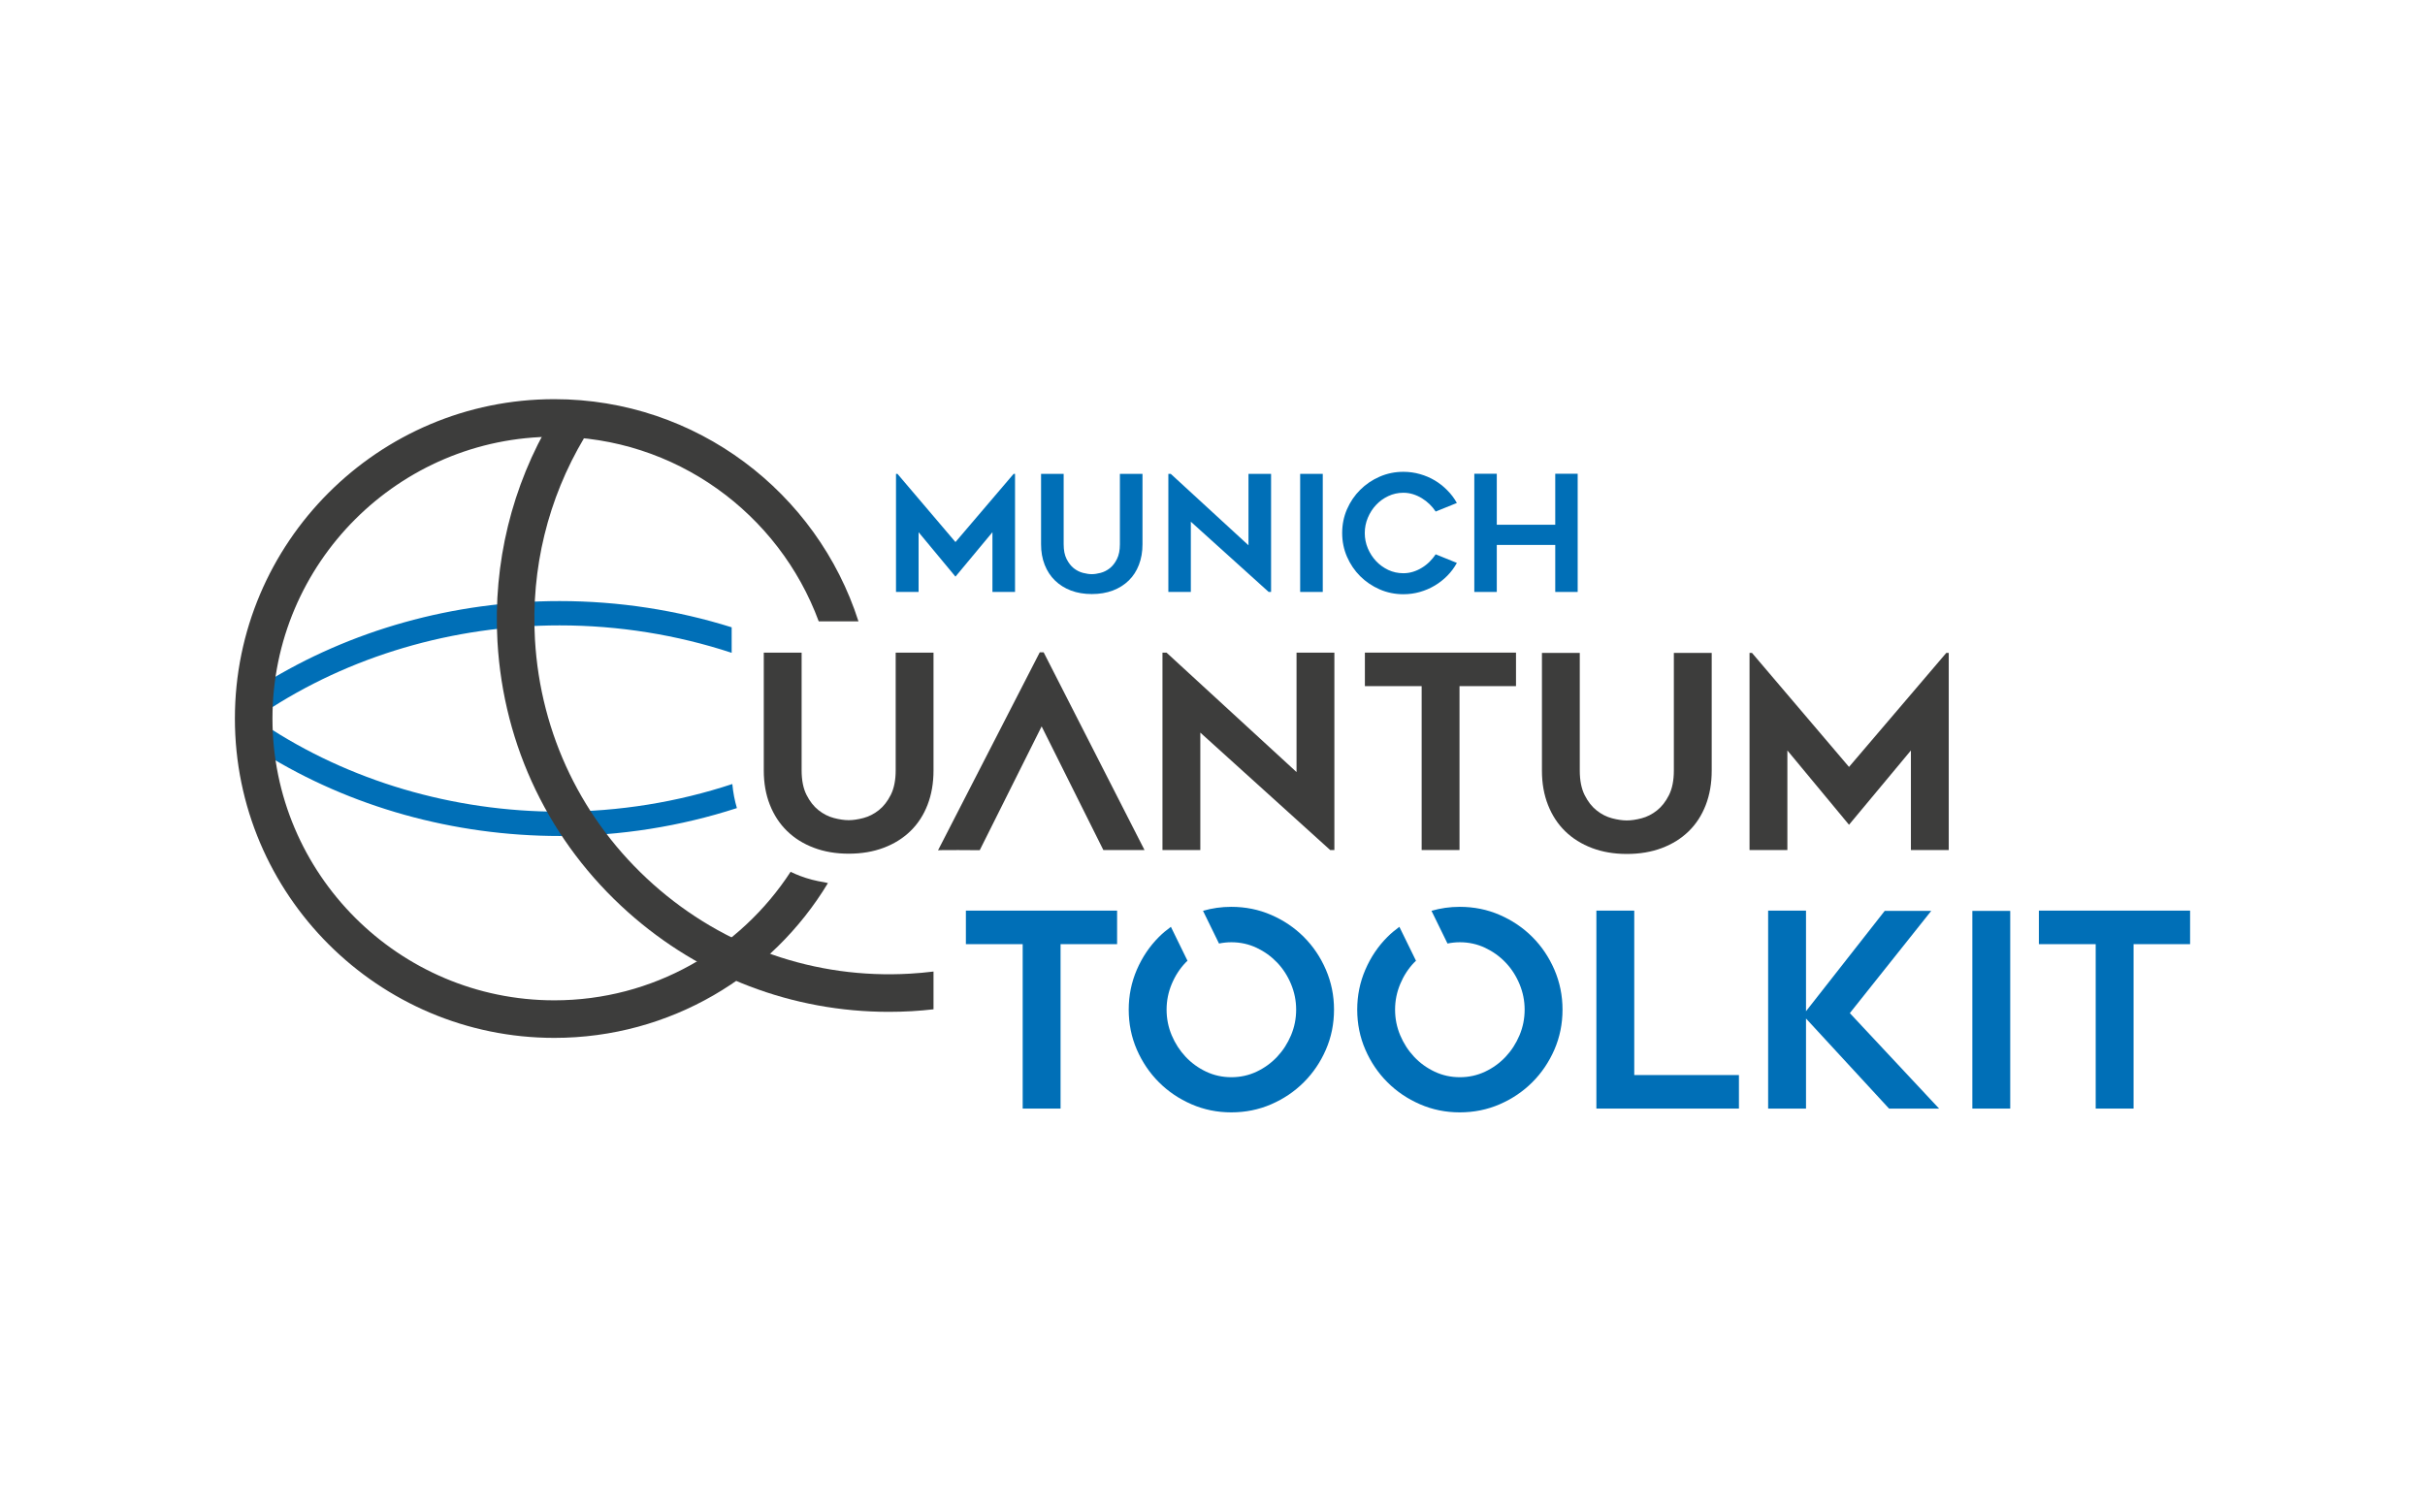 <?xml version="1.0" encoding="UTF-8" standalone="no"?>
<svg
   width="645.51pt"
   height="402.416pt"
   viewBox="0 0 645.51 402.416"
   version="1.2"
   id="svg80"
   xmlns:xlink="http://www.w3.org/1999/xlink"
   xmlns="http://www.w3.org/2000/svg"
   xmlns:svg="http://www.w3.org/2000/svg">
  <defs
     id="defs25">
    <g
       id="g23">
      <symbol
         overflow="visible"
         id="glyph0-0">
        <path
           style="stroke:none;"
           d=""
           id="path2" />
      </symbol>
      <symbol
         overflow="visible"
         id="glyph0-1">
        <path
           style="stroke:none;"
           d="M 35.125 -31.438 L 35.125 0 L 29.109 0 L 29.109 -15.906 L 19.266 -4.078 L 9.453 -15.906 L 9.453 0 L 3.438 0 L 3.438 -31.438 L 3.828 -31.438 L 19.266 -13.281 L 34.75 -31.438 Z M 35.125 -31.438 "
           id="path5" />
      </symbol>
      <symbol
         overflow="visible"
         id="glyph0-2">
        <path
           style="stroke:none;"
           d="M 16.938 0.562 C 14.906 0.562 13.055 0.25 11.391 -0.375 C 9.734 -1.008 8.316 -1.898 7.141 -3.047 C 5.961 -4.191 5.051 -5.582 4.406 -7.219 C 3.758 -8.852 3.438 -10.676 3.438 -12.688 L 3.438 -31.438 L 9.453 -31.438 L 9.453 -12.688 C 9.453 -11.102 9.711 -9.797 10.234 -8.766 C 10.754 -7.734 11.391 -6.914 12.141 -6.312 C 12.898 -5.719 13.719 -5.305 14.594 -5.078 C 15.469 -4.848 16.25 -4.734 16.938 -4.734 C 17.625 -4.734 18.406 -4.848 19.281 -5.078 C 20.156 -5.305 20.973 -5.719 21.734 -6.312 C 22.492 -6.914 23.129 -7.734 23.641 -8.766 C 24.16 -9.797 24.422 -11.102 24.422 -12.688 L 24.422 -31.438 L 30.438 -31.438 L 30.438 -12.688 C 30.438 -10.676 30.117 -8.852 29.484 -7.219 C 28.859 -5.582 27.957 -4.191 26.781 -3.047 C 25.613 -1.898 24.195 -1.008 22.531 -0.375 C 20.863 0.25 19 0.562 16.938 0.562 Z M 16.938 0.562 "
           id="path8" />
      </symbol>
      <symbol
         overflow="visible"
         id="glyph0-3">
        <path
           style="stroke:none;"
           d="M 30.141 0 L 9.422 -18.703 L 9.422 0 L 3.438 0 L 3.438 -31.438 L 4.078 -31.438 L 24.766 -12.422 L 24.766 -31.438 L 30.781 -31.438 L 30.781 0 Z M 30.141 0 "
           id="path11" />
      </symbol>
      <symbol
         overflow="visible"
         id="glyph0-4">
        <path
           style="stroke:none;"
           d="M 10.312 0 L 4.297 0 L 4.297 -31.438 L 10.312 -31.438 Z M 10.312 0 "
           id="path14" />
      </symbol>
      <symbol
         overflow="visible"
         id="glyph0-5">
        <path
           style="stroke:none;"
           d="M 32.25 -7.734 C 31.562 -6.473 30.711 -5.332 29.703 -4.312 C 28.703 -3.301 27.594 -2.43 26.375 -1.703 C 25.156 -0.973 23.836 -0.406 22.422 0 C 21.004 0.406 19.535 0.609 18.016 0.609 C 15.773 0.609 13.664 0.176 11.688 -0.688 C 9.719 -1.551 7.992 -2.719 6.516 -4.188 C 5.035 -5.664 3.863 -7.395 3 -9.375 C 2.145 -11.352 1.719 -13.457 1.719 -15.688 C 1.719 -17.926 2.145 -20.035 3 -22.016 C 3.863 -23.992 5.035 -25.719 6.516 -27.188 C 7.992 -28.664 9.719 -29.832 11.688 -30.688 C 13.664 -31.551 15.773 -31.984 18.016 -31.984 C 19.535 -31.984 21.004 -31.781 22.422 -31.375 C 23.836 -30.977 25.156 -30.414 26.375 -29.688 C 27.594 -28.957 28.703 -28.082 29.703 -27.062 C 30.711 -26.051 31.562 -24.926 32.25 -23.688 L 26.609 -21.406 C 26.148 -22.102 25.613 -22.75 25 -23.344 C 24.383 -23.945 23.703 -24.477 22.953 -24.938 C 22.211 -25.395 21.426 -25.754 20.594 -26.016 C 19.758 -26.273 18.898 -26.406 18.016 -26.406 C 16.578 -26.406 15.234 -26.109 13.984 -25.516 C 12.742 -24.93 11.664 -24.148 10.75 -23.172 C 9.832 -22.203 9.098 -21.062 8.547 -19.75 C 8.004 -18.445 7.734 -17.094 7.734 -15.688 C 7.734 -14.258 8.004 -12.898 8.547 -11.609 C 9.098 -10.316 9.832 -9.18 10.75 -8.203 C 11.664 -7.234 12.742 -6.453 13.984 -5.859 C 15.234 -5.273 16.578 -4.984 18.016 -4.984 C 18.898 -4.984 19.758 -5.113 20.594 -5.375 C 21.426 -5.633 22.211 -5.992 22.953 -6.453 C 23.703 -6.91 24.383 -7.445 25 -8.062 C 25.613 -8.676 26.148 -9.328 26.609 -10.016 Z M 32.25 -7.734 "
           id="path17" />
      </symbol>
      <symbol
         overflow="visible"
         id="glyph0-6">
        <path
           style="stroke:none;"
           d="M 30.953 -31.469 L 30.953 0 L 24.984 0 L 24.984 -12.516 L 9.422 -12.516 L 9.422 0 L 3.438 0 L 3.438 -31.469 L 9.422 -31.469 L 9.422 -17.891 L 24.984 -17.891 L 24.984 -31.469 Z M 30.953 -31.469 "
           id="path20" />
      </symbol>
    </g>
  </defs>
  <g
     id="surface3454">
    <path
       style=" stroke:none;fill-rule:nonzero;fill:rgb(0%,43.529%,71.765%);fill-opacity:1;"
       d="M 194.762 167.008 C 180.16 162.43 164.68 160.023 148.973 160.023 C 120.75 160.023 93.242 167.762 70.277 181.996 L 70.277 189.711 C 92.879 174.711 120.531 166.496 148.973 166.496 C 164.719 166.496 180.223 169.012 194.762 173.801 Z M 194.762 167.008 "
       id="path27" />
    <path
       style=" stroke:none;fill-rule:nonzero;fill:rgb(0%,43.529%,71.765%);fill-opacity:1;"
       d="M 194.938 208.73 C 180.344 213.555 164.781 216.094 148.973 216.094 C 120.527 216.094 92.879 207.879 70.277 192.879 L 70.277 200.594 C 93.242 214.824 120.75 222.566 148.973 222.566 C 165.18 222.566 181.148 220.004 196.156 215.137 C 195.555 213.113 195.145 210.98 194.938 208.73 "
       id="path29" />
    <path
       style=" stroke:none;fill-rule:nonzero;fill:rgb(23.921%,23.921%,23.529%);fill-opacity:1;"
       d="M 225.902 227.277 C 222.496 227.277 219.402 226.75 216.621 225.691 C 213.836 224.641 211.461 223.152 209.496 221.23 C 207.527 219.312 206.008 216.988 204.926 214.254 C 203.848 211.52 203.309 208.473 203.309 205.117 L 203.309 173.746 L 213.383 173.746 L 213.383 205.066 C 213.383 207.699 213.812 209.879 214.676 211.602 C 215.539 213.324 216.609 214.691 217.879 215.695 C 219.148 216.703 220.516 217.398 221.98 217.781 C 223.441 218.164 224.75 218.355 225.902 218.355 C 227.051 218.355 228.359 218.164 229.824 217.781 C 231.285 217.398 232.652 216.703 233.926 215.695 C 235.195 214.691 236.262 213.324 237.125 211.602 C 237.988 209.879 238.422 207.699 238.422 205.066 L 238.422 173.746 L 248.492 173.746 L 248.492 205.117 C 248.492 208.473 247.965 211.52 246.91 214.254 C 245.855 216.988 244.344 219.312 242.379 221.23 C 240.41 223.152 238.035 224.641 235.254 225.691 C 232.473 226.75 229.355 227.277 225.902 227.277 "
       id="path31" />
    <path
       style=" stroke:none;fill-rule:nonzero;fill:rgb(23.921%,23.921%,23.529%);fill-opacity:1;"
       d="M 433.043 227.348 C 429.637 227.348 426.539 226.82 423.758 225.766 C 420.977 224.711 418.602 223.223 416.637 221.305 C 414.668 219.387 413.148 217.062 412.07 214.328 C 410.988 211.59 410.449 208.547 410.449 205.188 L 410.449 173.816 L 420.52 173.816 L 420.52 205.137 C 420.52 207.773 420.953 209.953 421.816 211.676 C 422.68 213.398 423.746 214.766 425.02 215.77 C 426.289 216.777 427.656 217.469 429.121 217.855 C 430.582 218.238 431.891 218.426 433.043 218.426 C 434.191 218.426 435.5 218.238 436.965 217.855 C 438.426 217.469 439.793 216.777 441.062 215.77 C 442.332 214.766 443.402 213.398 444.266 211.676 C 445.129 209.953 445.562 207.773 445.562 205.137 L 445.562 173.816 L 455.637 173.816 L 455.637 205.188 C 455.637 208.547 455.105 211.59 454.051 214.328 C 452.996 217.062 451.484 219.387 449.52 221.305 C 447.551 223.223 445.176 224.711 442.395 225.766 C 439.613 226.82 436.496 227.348 433.043 227.348 "
       id="path33" />
    <path
       style=" stroke:none;fill-rule:nonzero;fill:rgb(23.921%,23.921%,23.529%);fill-opacity:1;"
       d="M 249.691 226.383 L 276.77 173.668 L 277.809 173.668 L 304.66 226.309 L 293.703 226.309 L 277.273 193.387 L 260.797 226.348 C 260.797 226.348 249.691 226.25 249.691 226.383 "
       id="path35" />
    <path
       style=" stroke:none;fill-rule:nonzero;fill:rgb(23.921%,23.921%,23.529%);fill-opacity:1;"
       d="M 212.984 233.199 C 212.105 232.867 211.266 232.496 210.449 232.102 C 197.055 252.672 173.879 266.316 147.555 266.316 C 106.184 266.316 72.527 232.66 72.527 191.293 C 72.527 149.926 106.184 116.27 147.555 116.27 C 179.828 116.27 207.375 136.77 217.938 165.422 L 228.516 165.422 C 217.543 131.156 185.414 106.27 147.555 106.27 C 100.672 106.27 62.527 144.41 62.527 191.293 C 62.527 238.176 100.672 276.316 147.555 276.316 C 178.422 276.316 205.492 259.781 220.391 235.105 C 220.082 235.047 219.785 234.961 219.48 234.895 C 217.191 234.535 215.023 233.977 212.984 233.199 "
       id="path37" />
    <path
       style=" stroke:none;fill-rule:nonzero;fill:rgb(23.921%,23.921%,23.529%);fill-opacity:1;"
       d="M 319.512 226.305 L 319.512 195.043 L 354.082 226.305 L 355.199 226.305 L 355.199 173.746 L 345.125 173.746 L 345.125 205.547 L 310.516 173.746 L 309.438 173.746 L 309.438 226.305 Z M 319.512 226.305 "
       id="path39" />
    <path
       style=" stroke:none;fill-rule:nonzero;fill:rgb(23.921%,23.921%,23.529%);fill-opacity:1;"
       d="M 363.32 173.746 L 363.32 182.668 L 378.43 182.668 L 378.43 226.305 L 388.504 226.305 L 388.504 182.668 L 403.543 182.668 L 403.543 173.746 Z M 363.32 173.746 "
       id="path41" />
    <path
       style=" stroke:none;fill-rule:nonzero;fill:rgb(23.921%,23.921%,23.529%);fill-opacity:1;"
       d="M 475.781 226.305 L 475.781 199.793 L 492.188 219.578 L 508.664 199.793 L 508.664 226.305 L 518.734 226.305 L 518.734 173.816 L 518.09 173.816 L 492.188 204.18 L 466.355 173.816 L 465.707 173.816 L 465.707 226.305 Z M 475.781 226.305 "
       id="path43" />
    <path
       style=" stroke:none;fill-rule:nonzero;fill:rgb(23.921%,23.921%,23.529%);fill-opacity:1;"
       d="M 248.492 258.652 C 246.406 258.91 244.277 259.102 242.168 259.223 C 216.973 260.668 192.707 252.211 173.863 235.41 C 155.02 218.609 143.848 195.477 142.402 170.273 C 141.32 151.363 145.848 132.801 155.492 116.598 L 146.898 111.48 C 136.23 129.41 131.223 149.938 132.422 170.844 C 134.016 198.715 146.371 224.297 167.207 242.875 C 186.52 260.09 210.965 269.383 236.625 269.383 C 238.656 269.383 240.695 269.324 242.738 269.207 C 244.656 269.098 246.582 268.922 248.492 268.707 Z M 248.492 258.652 "
       id="path45" />
    <path
       style=" stroke:none;fill-rule:nonzero;fill:rgb(0%,43.529%,71.765%);fill-opacity:1;"
       d="M 297.359 251.363 L 282.312 251.363 L 282.312 295.137 L 272.23 295.137 L 272.23 251.363 L 257.109 251.363 L 257.109 242.434 L 297.359 242.434 Z M 297.359 251.363 "
       id="path47" />
    <path
       style=" stroke:none;fill-rule:nonzero;fill:rgb(0%,43.529%,71.765%);fill-opacity:1;"
       d="M 462.887 286.211 L 462.887 295.137 L 424.941 295.137 L 424.941 242.434 L 435.02 242.434 L 435.02 286.211 Z M 462.887 286.211 "
       id="path49" />
    <path
       style=" stroke:none;fill-rule:nonzero;fill:rgb(0%,43.529%,71.765%);fill-opacity:1;"
       d="M 502.844 295.137 L 480.742 271.16 L 480.742 295.137 L 470.66 295.137 L 470.66 242.434 L 480.742 242.434 L 480.742 269.219 L 501.691 242.504 L 514.078 242.504 L 492.406 269.723 L 516.164 295.137 Z M 502.844 295.137 "
       id="path51" />
    <path
       style=" stroke:none;fill-rule:nonzero;fill:rgb(0%,43.529%,71.765%);fill-opacity:1;"
       d="M 535.102 295.137 L 525.02 295.137 L 525.02 242.508 L 535.102 242.508 Z M 535.102 295.137 "
       id="path53" />
    <path
       style=" stroke:none;fill-rule:nonzero;fill:rgb(0%,43.529%,71.765%);fill-opacity:1;"
       d="M 582.98 251.363 L 567.934 251.363 L 567.934 295.137 L 557.852 295.137 L 557.852 251.363 L 542.73 251.363 L 542.73 242.434 L 582.98 242.434 Z M 582.98 251.363 "
       id="path55" />
    <path
       style=" stroke:none;fill-rule:nonzero;fill:rgb(0%,43.529%,71.765%);fill-opacity:1;"
       d="M 352.941 258.164 C 351.504 254.832 349.547 251.926 347.074 249.453 C 344.602 246.98 341.711 245.023 338.398 243.586 C 335.086 242.145 331.535 241.426 327.742 241.426 C 325.133 241.426 322.625 241.785 320.227 242.484 L 324.488 251.195 C 325.551 250.977 326.645 250.855 327.777 250.855 C 330.172 250.855 332.414 251.352 334.496 252.332 C 336.578 253.316 338.398 254.625 339.957 256.258 C 341.516 257.891 342.746 259.797 343.656 261.98 C 344.566 264.168 345.023 266.434 345.023 268.785 C 345.023 271.188 344.566 273.465 343.656 275.625 C 342.746 277.785 341.516 279.691 339.957 281.352 C 338.398 283.008 336.578 284.324 334.496 285.309 C 332.414 286.293 330.172 286.785 327.777 286.785 C 325.383 286.785 323.145 286.293 321.059 285.309 C 318.977 284.324 317.156 283.008 315.602 281.352 C 314.043 279.691 312.809 277.785 311.898 275.625 C 310.988 273.465 310.535 271.188 310.535 268.785 C 310.535 266.434 310.988 264.168 311.898 261.98 C 312.809 259.797 314.043 257.891 315.602 256.258 C 315.762 256.09 315.934 255.941 316.098 255.781 L 311.68 246.75 C 310.551 247.574 309.473 248.461 308.484 249.453 C 306.012 251.926 304.055 254.832 302.613 258.164 C 301.176 261.504 300.453 265.043 300.453 268.785 C 300.453 272.578 301.176 276.129 302.613 279.441 C 304.055 282.754 306.012 285.645 308.484 288.117 C 310.953 290.59 313.848 292.547 317.16 293.984 C 320.473 295.426 324 296.145 327.742 296.145 C 331.535 296.145 335.086 295.426 338.398 293.984 C 341.711 292.547 344.602 290.59 347.074 288.117 C 349.547 285.645 351.504 282.754 352.941 279.441 C 354.383 276.129 355.102 272.578 355.102 268.785 C 355.102 265.043 354.383 261.504 352.941 258.164 "
       id="path57" />
    <path
       style=" stroke:none;fill-rule:nonzero;fill:rgb(0%,43.529%,71.765%);fill-opacity:1;"
       d="M 413.766 258.164 C 412.324 254.832 410.367 251.926 407.895 249.453 C 405.422 246.98 402.531 245.023 399.219 243.586 C 395.91 242.145 392.355 241.426 388.562 241.426 C 385.953 241.426 383.449 241.785 381.047 242.484 L 385.309 251.195 C 386.371 250.977 387.469 250.855 388.602 250.855 C 390.996 250.855 393.234 251.352 395.316 252.332 C 397.402 253.316 399.223 254.625 400.777 256.258 C 402.336 257.891 403.566 259.797 404.477 261.98 C 405.387 264.168 405.844 266.434 405.844 268.785 C 405.844 271.188 405.387 273.465 404.477 275.625 C 403.566 277.785 402.336 279.691 400.777 281.352 C 399.223 283.008 397.402 284.324 395.316 285.309 C 393.234 286.293 390.996 286.785 388.602 286.785 C 386.203 286.785 383.965 286.293 381.883 285.309 C 379.797 284.324 377.977 283.008 376.422 281.352 C 374.863 279.691 373.633 277.785 372.723 275.625 C 371.812 273.465 371.355 271.188 371.355 268.785 C 371.355 266.434 371.812 264.168 372.723 261.98 C 373.633 259.797 374.863 257.891 376.422 256.258 C 376.582 256.09 376.754 255.941 376.922 255.781 L 372.5 246.75 C 371.375 247.574 370.297 248.461 369.305 249.453 C 366.832 251.926 364.875 254.832 363.438 258.164 C 361.996 261.504 361.277 265.043 361.277 268.785 C 361.277 272.578 361.996 276.129 363.438 279.441 C 364.875 282.754 366.832 285.645 369.305 288.117 C 371.777 290.59 374.668 292.547 377.98 293.984 C 381.293 295.426 384.82 296.145 388.562 296.145 C 392.355 296.145 395.91 295.426 399.219 293.984 C 402.531 292.547 405.422 290.59 407.895 288.117 C 410.367 285.645 412.324 282.754 413.766 279.441 C 415.203 276.129 415.926 272.578 415.926 268.785 C 415.926 265.043 415.203 261.504 413.766 258.164 "
       id="path59" />
    <g
       style="fill:rgb(0%,43.529%,71.765%);fill-opacity:1;"
       id="g67">
      <use
         xlink:href="#glyph0-1"
         x="235.068"
         y="157.594"
         id="use61" />
      <use
         xlink:href="#glyph0-2"
         x="273.682"
         y="157.594"
         id="use63" />
      <use
         xlink:href="#glyph0-3"
         x="307.566"
         y="157.594"
         id="use65" />
    </g>
    <g
       style="fill:rgb(0%,43.529%,71.765%);fill-opacity:1;"
       id="g71">
      <use
         xlink:href="#glyph0-4"
         x="341.794"
         y="157.594"
         id="use69" />
    </g>
    <g
       style="fill:rgb(0%,43.529%,71.765%);fill-opacity:1;"
       id="g77">
      <use
         xlink:href="#glyph0-5"
         x="355.554"
         y="157.594"
         id="use73" />
      <use
         xlink:href="#glyph0-6"
         x="389.008"
         y="157.594"
         id="use75" />
    </g>
  </g>
</svg>
